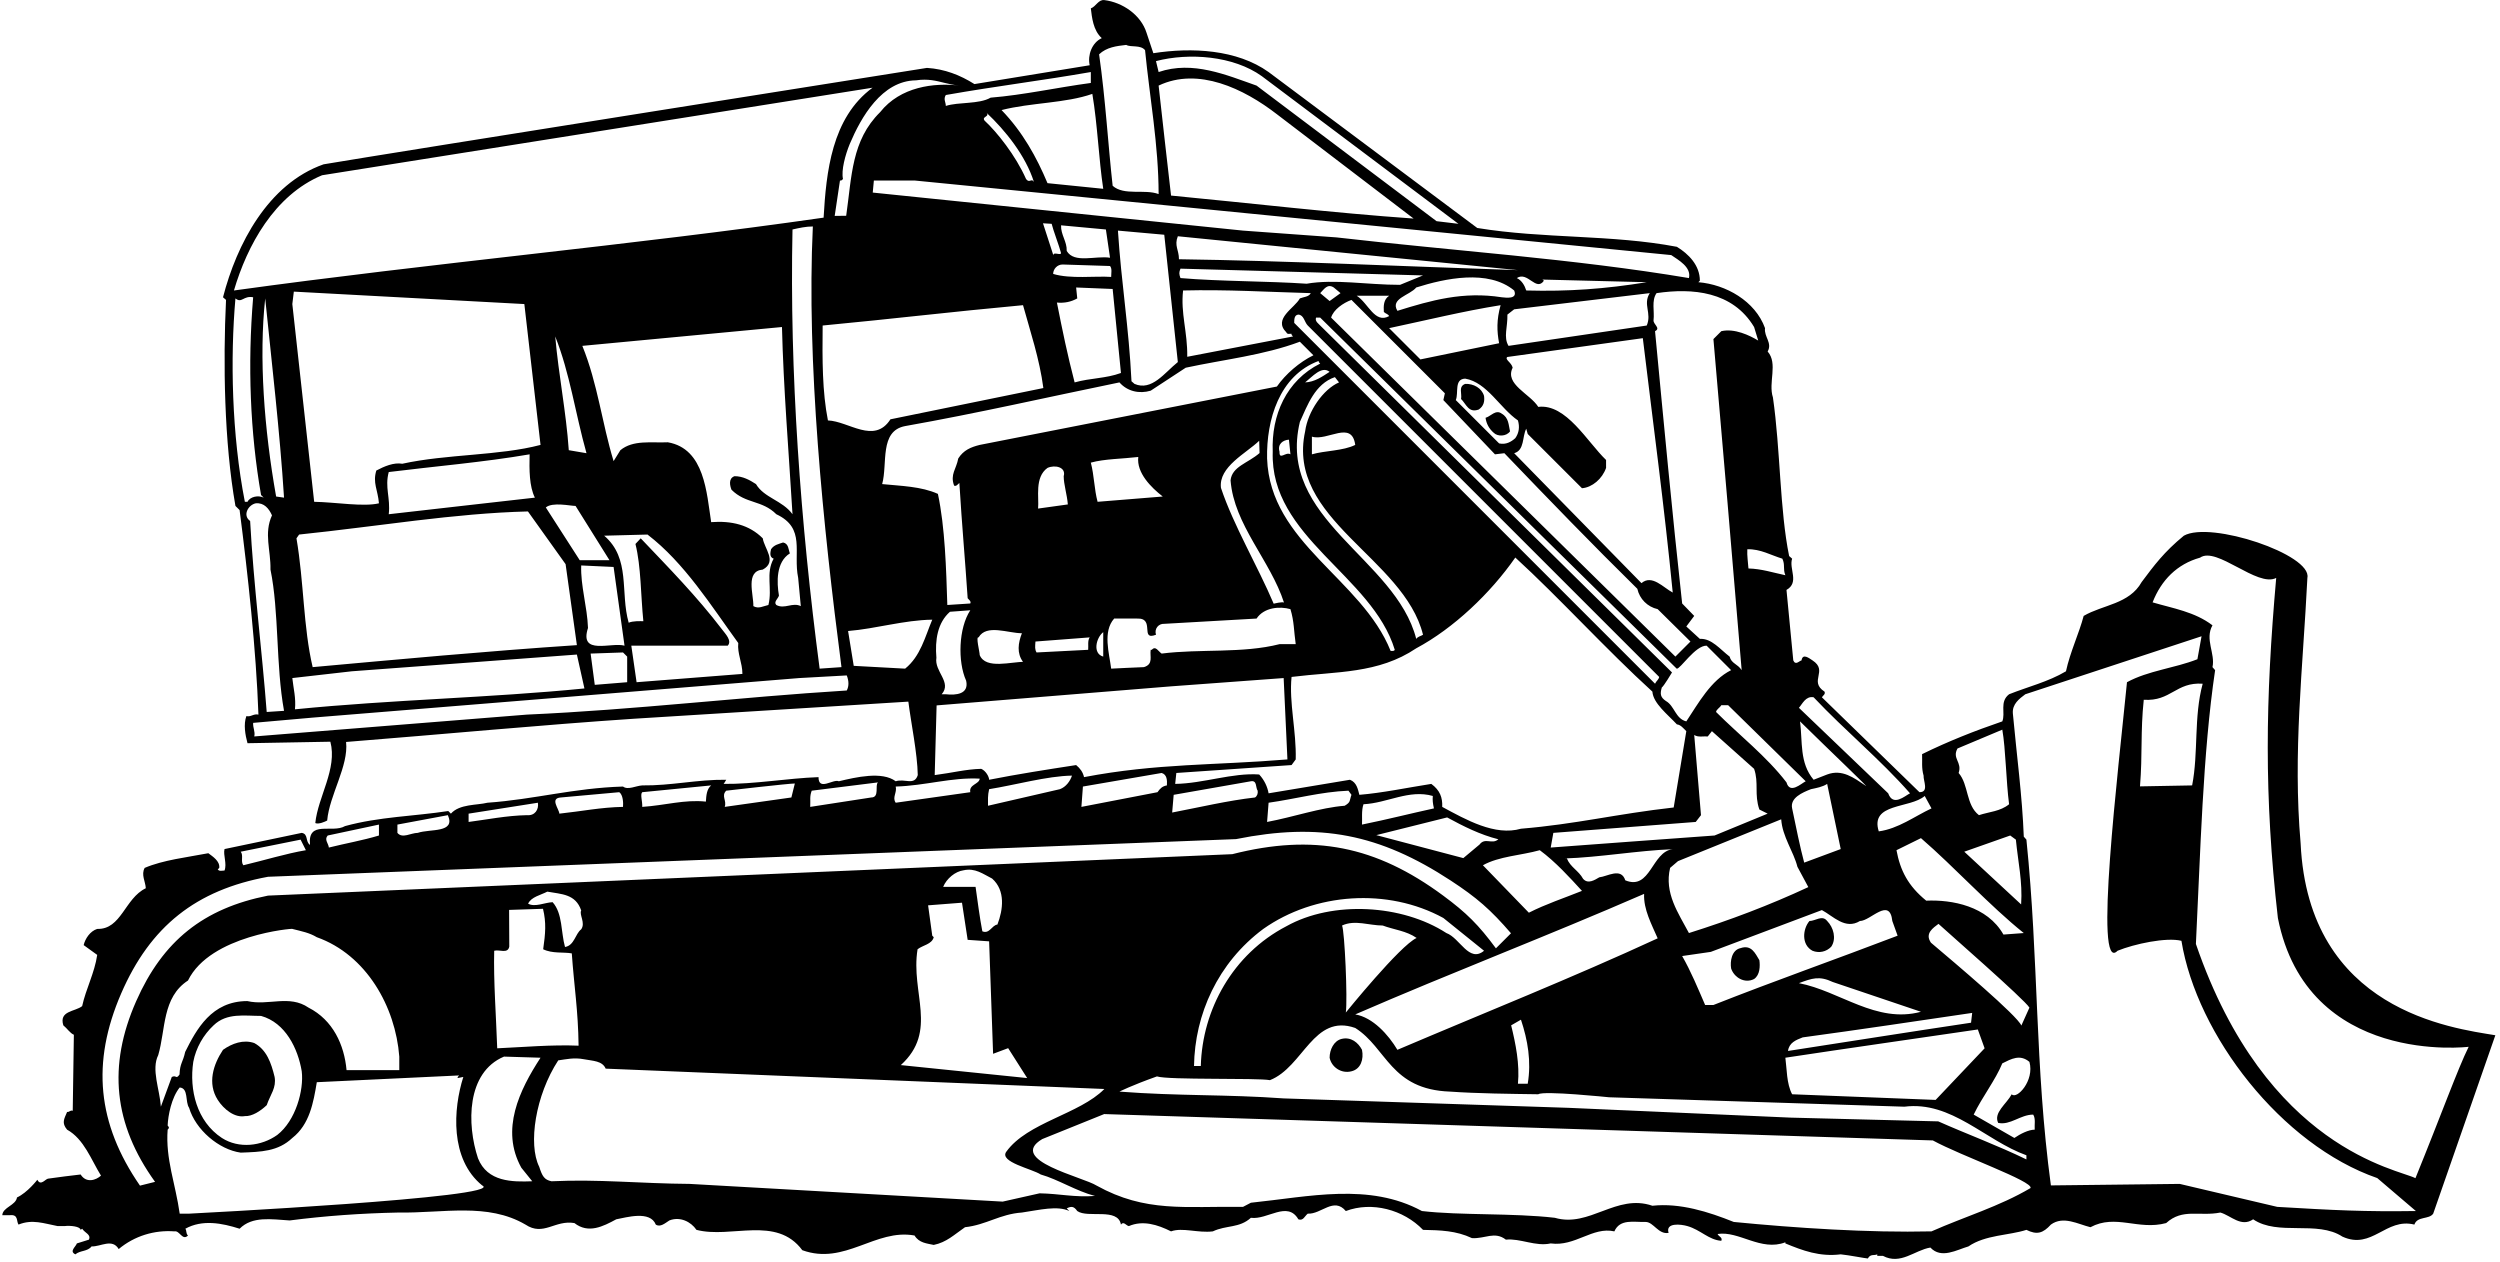 <?xml version="1.0" encoding="UTF-8"?>
<svg xmlns="http://www.w3.org/2000/svg" xmlns:xlink="http://www.w3.org/1999/xlink" width="531pt" height="268pt" viewBox="0 0 531 268" version="1.1">
<g id="surface1">
<path style=" stroke:none;fill-rule:nonzero;fill:rgb(0%,0%,0%);fill-opacity:1;" d="M 488.652 179.129 C 486.973 159.77 489.133 142.09 490.09 122.727 C 491.117 117.797 469.531 110.582 463.852 113.781 C 459.625 117.246 457.531 120.102 454.891 123.621 C 452.25 128.34 446.652 128.422 442.57 130.82 C 441.609 134.5 439.691 138.5 438.812 142.582 C 435.051 144.82 430.73 145.859 426.73 147.461 C 424.652 149.062 426.012 151.461 425.289 153.223 C 419.449 155.223 413.77 157.461 408.25 160.18 C 408.328 161.699 408.09 163.062 408.57 164.742 C 408.492 165.859 409.77 168.262 407.691 168.262 L 386.969 148.102 C 387.211 147.699 387.77 147.461 387.531 146.902 C 384.09 144.66 388.41 142.5 384.969 140.262 C 384.328 139.859 382.891 138.66 382.648 140.262 C 382.09 140.422 381.371 141.383 380.891 140.262 L 379.449 125.301 C 382.25 123.699 379.93 120.82 380.648 118.66 L 380.012 118.102 C 378.012 108.34 378.172 95.539 376.57 84.422 C 375.531 81.223 377.691 77.223 375.449 74.66 C 376.488 72.82 374.648 71.539 374.891 69.699 C 372.812 63.941 366.57 60.422 360.73 59.941 L 361.051 59.621 C 361.051 56.34 358.648 53.941 356.172 52.422 C 342.25 49.781 327.93 50.742 313.77 48.422 L 269.449 15.301 C 262.73 10.5 253.129 10.02 244.969 11.301 L 243.531 6.98 C 242.328 3.141 238.41 0.5 234.57 0.02 C 233.289 -0.141 232.809 1.379 231.691 1.781 C 231.93 3.699 232.172 6.422 234.012 8.102 C 231.93 9.062 230.969 11.699 231.449 13.859 L 206.969 17.859 C 203.93 15.941 200.648 14.66 196.891 14.422 C 196.891 14.422 82.891 32.5 68.73 34.902 C 56.891 39.062 50.25 51.941 47.367 63.141 L 48.008 63.699 C 47.367 76.98 47.609 93.941 50.008 107.461 L 50.891 108.34 C 52.648 121.941 54.41 138.102 54.891 151.781 C 53.848 151.539 53.289 152.34 52.328 152.102 C 51.688 153.859 52.09 156.102 52.57 157.859 L 70.168 157.539 C 71.691 163.301 67.531 169.223 66.969 174.82 C 67.691 175.141 69.012 174.527 69.492 174.285 C 69.973 168.848 74.066 162.715 73.508 157.594 C 93.746 155.992 115.371 153.941 134.648 152.66 L 192.934 149.027 C 193.492 153.508 194.852 159.988 194.934 164.629 C 194.215 166.945 192.172 165.301 190.25 165.941 C 187.371 163.781 181.852 165.062 178.172 165.941 C 176.969 165.383 173.852 168.102 173.852 165.062 C 167.211 165.301 160.172 166.582 153.688 166.5 C 153.852 166.34 154.25 165.621 154.25 165.621 C 148.172 165.539 142.488 166.902 136.41 166.82 C 135.051 166.902 133.371 167.859 132.328 167.062 C 121.77 167.383 113.609 169.781 103.527 170.5 C 101.289 171.062 97.609 170.742 95.77 172.82 L 95.211 172.262 C 87.93 173.383 80.57 173.461 73.289 175.461 C 70.57 177.062 65.289 174.102 65.848 179.461 C 64.809 178.742 65.531 177.141 64.09 176.902 L 47.688 180.34 C 47.367 181.621 48.25 183.461 47.688 184.902 C 47.211 184.902 46.57 185.141 46.25 184.66 L 46.57 184.34 C 46.73 182.902 45.211 181.941 44.25 181.223 C 39.688 182.102 34.648 182.66 30.73 184.34 C 29.93 185.781 30.891 187.223 30.969 188.66 C 26.488 190.82 25.77 197.461 20.648 197.301 C 19.129 197.781 18.09 199.383 17.77 200.742 L 20.648 202.82 C 20.09 206.66 18.25 210.02 17.449 213.703 C 15.93 214.902 12.488 214.66 13.449 217.781 C 14.25 218.422 14.891 219.461 15.688 219.781 L 15.449 235.941 C 14.969 235.703 14.73 236.262 14.25 236.18 C 13.609 237.703 13.051 238.5 14.25 239.941 C 17.848 241.941 19.367 246.34 21.449 249.703 C 20.41 250.66 18.328 251.383 17.129 249.461 C 14.891 249.703 12.57 250.023 10.25 250.34 C 9.688 250.34 8.648 252.023 7.93 250.582 C 7.93 250.582 5.848 253.301 3.609 254.34 C 3.367 256.023 0.57 256.422 0.488 258.102 L 2.168 258.102 C 3.93 257.941 3.449 259.383 3.93 260.102 C 6.891 258.902 9.289 259.863 12.25 260.422 L 13.688 260.422 C 14.969 260.262 17.051 260.5 17.129 261.223 L 17.449 260.98 C 18.09 261.941 19.367 262.18 18.891 263.301 L 16.328 264.102 C 16.09 264.82 14.648 265.781 16.008 266.422 C 17.051 265.543 18.57 265.863 19.449 264.742 C 21.367 264.82 23.848 262.98 25.211 265.301 C 28.57 262.5 32.809 261.223 37.051 261.543 C 38.168 261.301 38.73 263.621 39.93 262.422 C 39.449 262.02 39.688 261.383 39.367 260.98 C 42.969 258.98 47.129 259.781 50.891 260.98 C 53.609 258.262 57.609 258.98 61.531 259.223 C 68.969 258.262 76.73 257.703 84.57 257.543 C 94.168 257.703 103.527 255.383 111.609 260.102 C 115.449 262.66 117.852 259.062 122.008 259.781 C 124.969 262.102 128.09 260.5 130.891 258.98 C 133.051 258.582 138.09 257.062 139.289 260.102 C 140.25 260.742 141.289 259.781 142.172 259.223 C 144.41 258.34 146.73 259.461 147.93 261.223 C 155.289 263.141 164.891 258.102 170.41 265.543 C 179.449 268.82 185.93 260.902 194.25 262.422 C 195.211 264.02 196.891 264.102 198.328 264.422 C 201.051 263.863 202.648 262.262 204.969 260.66 C 209.449 260.18 212.41 257.859 217.051 257.543 C 220.891 256.98 224.57 256.023 227.129 257.223 L 226.57 256.66 C 227.531 256.18 228.09 256.18 228.809 257.223 C 231.051 258.82 237.449 256.422 238.09 260.102 C 238.648 259.301 239.211 260.34 239.77 260.422 C 242.73 259.141 245.852 260.102 248.73 261.543 C 251.129 260.66 254.488 261.941 257.609 261.543 C 260.488 260.18 263.211 260.902 265.691 258.66 C 269.211 259.141 273.449 254.98 275.77 258.98 C 276.809 259.383 277.129 258.262 277.77 257.781 C 280.648 257.941 283.289 254.18 285.852 257.223 C 291.371 255.141 298.09 256.902 302.25 261.223 C 305.93 261.301 309.289 261.383 312.648 262.98 C 315.449 263.141 317.449 261.461 319.852 263.301 C 322.891 262.98 326.172 264.82 329.371 264.102 C 334.57 264.82 338.25 260.5 342.891 261.543 C 344.09 258.82 347.051 259.621 349.531 259.543 C 351.211 259.543 352.25 262.262 354.41 261.863 C 353.691 259.621 357.051 260.02 358.41 260.422 C 361.211 261.223 362.969 263.383 365.609 263.543 C 365.93 262.82 365.051 262.66 364.812 262.102 C 369.371 261.383 374.012 265.863 379.211 263.863 L 379.211 264.102 C 382.891 265.621 386.492 266.98 390.969 266.422 C 392.648 266.582 396.328 267.301 396.73 267.301 C 397.289 266.262 398.09 266.742 398.73 266.422 L 398.73 266.742 L 399.93 266.742 C 403.691 268.742 406.652 265.543 410.012 264.98 C 412.328 267.461 415.609 265.461 418.09 264.742 C 421.691 262.262 426.73 262.422 430.41 261.223 C 432.652 262.34 433.93 261.941 435.609 260.102 C 438.25 258.18 441.371 260.02 444.012 260.66 C 449.371 257.781 454.172 261.383 460.09 259.781 C 463.609 256.582 467.133 258.422 471.609 257.543 C 473.852 258.18 476.012 260.742 478.57 258.98 C 483.852 262.582 492.172 259.141 497.531 262.66 C 503.852 265.543 506.73 258.582 512.812 260.102 C 513.449 258.262 515.93 259.062 516.812 257.781 L 530.012 219.887 C 520.863 218.367 490.305 214.676 488.652 179.129 Z M 426.973 177.461 L 428.172 178.34 C 428.652 183.223 429.609 187.223 429.289 192.102 L 417.211 180.902 Z M 286.73 165.621 L 269.449 168.5 C 269.211 167.141 268.57 165.699 267.449 164.5 C 261.77 164.102 255.531 166.422 249.609 166.5 L 249.852 164.18 L 274.328 162.5 L 275.211 161.301 C 275.371 155.301 273.77 149.223 274.328 143.781 C 283.93 142.582 292.73 143.141 300.809 137.699 C 308.73 133.461 316.57 126.02 321.852 118.422 C 331.051 126.82 341.289 138.102 350.969 146.902 C 351.129 149.383 354.25 151.781 356.172 153.859 C 356.969 153.941 357.531 154.66 358.172 155.301 L 355.492 171.508 C 343.41 172.867 334.648 175.062 323.051 176.02 C 317.531 177.621 311.371 174.102 306.328 171.383 C 306.41 169.383 305.852 167.859 304.012 166.5 C 298.891 167.301 293.609 168.422 288.73 168.82 C 288.41 167.621 288.172 166.18 286.73 165.621 Z M 287.051 168.82 C 286.582 170.082 286.969 170.34 285.609 171.141 C 280.41 171.539 274.73 173.539 269.129 174.582 L 269.449 170.5 C 275.129 169.703 280.57 168.18 286.41 167.941 Z M 230.25 165.062 C 230.012 164.02 229.449 163.223 228.57 162.5 C 222.328 163.461 216.172 164.422 210.09 165.621 C 210.09 164.98 209.371 163.699 208.41 163.301 C 205.129 163.383 202.293 164.148 198.531 164.629 L 198.934 149.828 L 248.73 145.781 L 272.648 144.02 L 273.449 161.301 C 258.012 162.582 245.77 162.102 230.25 165.062 Z M 247.852 166.82 C 246.891 166.98 246.41 167.461 245.852 168.262 L 229.691 171.383 L 230.012 167.062 L 246.73 164.18 C 247.852 164.5 247.93 165.699 247.852 166.82 Z M 227.691 164.742 C 227.289 165.941 226.41 167.141 225.129 167.621 L 209.852 171.141 C 209.852 169.941 209.77 168.98 210.09 167.621 C 215.609 166.742 222.41 164.82 227.691 164.742 Z M 167.77 117.539 C 167.449 116.742 167.531 115.461 166.328 115.223 C 165.449 115.539 164.41 115.699 163.77 116.66 C 163.625 117.312 163.371 118.34 164.328 118.66 C 162.57 121.781 164.09 124.98 163.211 128.5 C 162.09 128.742 161.129 129.383 160.012 128.742 C 160.09 126.262 158.25 121.301 162.012 120.98 C 165.129 119.301 162.328 116.5 162.012 114.34 C 159.129 111.461 155.371 110.582 151.051 110.902 C 150.09 104.742 149.688 95.301 141.852 93.941 C 138.328 94.102 134.488 93.383 131.77 95.621 L 130.328 97.941 C 127.852 89.859 126.969 81.539 123.688 73.461 L 166.09 69.461 C 166.41 82.5 167.531 95.941 168.328 109.223 C 166.172 106.262 162.328 105.781 160.57 102.82 C 159.211 101.941 157.77 101.141 156.012 101.141 C 154.648 101.621 155.051 103.223 155.371 104.02 C 158.41 107.062 161.852 106.18 164.891 109.223 C 171.211 112.18 168.41 117.301 169.531 122.742 L 170.09 128.742 C 168.328 127.859 166.648 129.461 164.891 128.5 C 164.25 127.859 165.289 127.141 165.449 126.5 C 164.969 123.699 164.809 119.383 167.77 117.539 Z M 153.371 133.699 C 147.93 126.582 142.172 120.742 136.09 114.34 L 134.969 115.539 C 136.172 120.34 136.09 126.5 136.648 131.941 C 135.93 131.941 134.488 131.859 133.531 132.262 C 131.688 125.781 134.008 118.66 128.328 113.781 L 137.531 113.539 C 145.371 119.539 151.051 128.66 156.809 136.582 C 156.57 138.82 157.688 140.742 157.688 143.141 L 135.211 144.902 L 134.09 137.141 L 154.57 137.141 C 155.531 136.102 154.09 134.66 153.371 133.699 Z M 123.449 120.102 L 130.328 120.422 L 132.648 137.141 C 129.852 136.34 122.969 139.301 124.891 133.383 C 124.73 128.82 123.289 124.422 123.449 120.102 Z M 62.09 144.02 L 74.73 142.582 L 122.531 139.027 L 124.133 146.227 C 103.973 148.227 83.531 148.582 62.648 150.66 C 62.891 148.262 62.328 146.262 62.09 144.02 Z M 122.25 107.461 L 129.449 118.98 L 123.129 118.98 L 115.93 107.781 C 117.371 106.582 121.129 107.461 122.25 107.461 Z M 117.93 71.461 C 121.051 79.301 122.172 87.699 124.57 96.262 L 120.809 95.621 C 120.25 87.461 118.648 79.699 117.93 71.461 Z M 120.133 119.828 L 122.531 137.027 C 103.254 138.309 84.09 140.102 66.41 141.699 C 64.41 133.223 64.57 123.699 62.969 114.34 L 63.531 113.539 C 80.488 111.781 96.371 109.027 112.133 108.629 Z M 113.609 105.699 C 103.211 106.902 92.891 108.02 82.57 109.223 C 82.969 105.699 81.691 103.539 82.57 100.262 C 92.168 99.062 102.73 98.18 112.488 96.5 C 112.41 99.781 112.41 103.301 113.609 105.699 Z M 85.449 98.5 C 83.609 98.18 81.609 99.062 79.93 99.941 C 79.129 102.582 80.25 104.02 80.488 106.902 C 77.211 107.699 71.289 106.66 66.73 106.582 L 62.09 64.582 L 62.41 61.941 L 111.371 64.582 L 114.809 94.5 C 106.008 96.82 94.891 96.422 85.449 98.5 Z M 132.328 138.582 L 133.211 139.461 L 133.211 144.902 L 126.328 145.461 L 125.449 138.82 Z M 168.328 48.742 C 169.77 48.422 171.129 48.102 172.648 48.102 C 171.289 76.82 174.809 111.621 178.73 141.699 L 174.09 142.02 C 170.012 111.062 167.688 79.062 168.328 48.742 Z M 175.852 89.301 C 174.648 83.223 174.648 76.422 174.73 69.141 C 189.93 67.699 201.691 66.262 217.289 64.82 C 218.809 70.34 220.809 76.262 221.609 82.422 L 189.129 89.062 C 185.691 94.422 180.25 89.461 175.852 89.301 Z M 225.691 56.18 L 235.77 56.5 C 236.25 57.062 236.012 58.02 236.012 58.82 C 232.648 58.578 227.371 59.301 223.691 58.18 C 223.691 57.141 224.57 56.18 225.691 56.18 Z M 225.371 47.859 L 234.891 48.742 L 235.77 54.742 C 232.648 54.262 228.172 56.02 226.57 53.301 C 226.648 51.301 225.289 49.859 225.371 47.859 Z M 327.609 59.379 L 349.77 59.941 C 340.891 61.379 333.129 61.941 324.172 61.699 C 323.852 60.66 323.211 59.539 322.172 59.062 C 324.488 57.539 326.25 62.02 327.93 59.621 Z M 382.09 208.82 C 384.891 207.781 386.41 207.223 389.289 208.582 L 408.012 214.902 C 398.492 217.461 390.812 210.5 382.09 208.82 Z M 418.891 215.141 L 418.652 217.223 C 405.289 219.223 392.73 221.223 379.77 223.223 C 380.012 221.461 381.449 220.902 382.891 220.34 C 395.289 218.66 406.891 216.902 418.891 215.141 Z M 363.93 213.461 L 362.172 213.461 C 360.648 209.941 359.129 206.262 357.289 203.062 L 363.371 202.18 L 386.969 193.301 C 389.371 194.582 391.93 197.539 395.051 195.621 C 397.289 195.621 401.371 190.422 401.93 195.621 L 403.051 198.742 C 390.09 203.703 376.891 208.34 363.93 213.461 Z M 396.172 166.82 C 393.77 165.223 391.289 163.301 388.09 164.5 L 385.211 165.621 C 382.172 162.02 382.891 157.539 382.328 153.223 C 388.41 159.223 397.852 168.18 396.172 166.82 Z M 388.09 166.5 L 390.969 180.34 L 383.211 183.223 C 382.328 179.941 381.449 175.539 380.648 171.703 C 380.172 169.461 382.812 168.34 384.648 167.621 C 385.77 167.383 387.129 167.141 388.09 166.5 Z M 381.77 184.102 L 384.09 188.422 C 375.852 192.262 367.371 195.461 358.73 198.18 C 356.488 193.941 353.449 189.703 354.73 184.34 L 356.41 182.902 L 378.328 174.02 C 378.57 177.703 380.969 180.902 381.77 184.102 Z M 345.211 186.98 C 344.328 184.18 341.371 186.18 339.691 186.34 C 338.73 186.902 337.289 187.859 336.25 186.66 C 335.289 184.902 333.531 184.18 332.809 182.34 L 332.25 182.34 C 339.738 182.105 347.758 180.664 355.273 180.371 C 350.805 180.898 350.586 189.207 345.211 186.98 Z M 364.172 177.461 C 351.93 178.34 341.289 179.141 329.371 180.02 L 329.93 176.902 L 360.172 174.582 L 361.289 173.141 L 359.852 156.102 C 360.648 156.66 361.852 156.34 362.73 156.422 L 363.609 155.301 L 372.57 163.301 C 373.609 166.262 372.57 168.742 373.691 171.941 L 375.449 172.82 Z M 358.172 153.223 C 355.852 152.66 355.691 149.941 353.852 148.902 C 352.648 148.102 352.57 147.383 352.969 146.02 C 353.371 145.781 355.133 142.828 355.133 142.828 L 280.41 69.141 C 280.172 68.82 279.211 68.262 279.531 67.461 L 280.41 67.461 L 356.133 142.027 C 356.852 142.188 360.09 137.062 362.488 137.141 L 367.691 142.34 C 363.371 144.5 360.73 149.383 358.172 153.223 Z M 242.969 141.699 C 242.41 141.699 236.012 142.02 236.012 142.02 C 235.609 138.742 234.172 134.18 236.648 131.383 L 241.531 131.383 C 245.449 131.223 242.012 136.18 245.531 134.82 C 245.129 133.539 246.09 132.422 247.289 132.5 L 266.891 131.383 C 268.488 128.98 271.852 128.742 274.09 129.383 C 274.891 132.02 274.809 134.02 275.211 136.82 L 271.77 136.82 C 263.93 138.82 254.891 137.781 246.73 138.82 C 246.09 138.422 245.449 137.062 244.648 138.02 L 244.41 138.02 C 244.172 139.383 245.051 141.062 242.969 141.699 Z M 233.129 106.582 C 232.41 103.941 232.41 100.98 231.691 98.262 C 234.57 97.461 238.41 97.461 241.77 97.062 C 241.371 100.422 244.488 103.539 246.969 105.461 Z M 234.328 134.262 L 234.328 139.461 C 232.012 138.82 232.809 135.461 234.328 134.262 Z M 272.734 128.027 C 272.574 127.707 270.531 128.227 270.531 128.227 C 267.172 120.309 261.973 111.547 259.332 103.629 C 258.773 99.148 264.73 96.262 267.449 93.621 L 267.531 96.227 C 265.055 98.387 261.691 99.062 261.371 102.02 C 262.09 111.461 269.852 119.066 272.734 128.027 Z M 269.129 97.383 C 268.969 89.223 271.691 79.781 280.09 76.66 C 280.012 76.902 280.25 77.062 280.41 77.223 C 273.211 80.82 270.012 88.18 270.328 95.941 C 269.691 114.102 291.449 122.18 296.25 138.02 C 296.09 138.34 295.691 138.262 295.371 138.262 C 289.211 122.902 269.77 115.383 269.129 97.383 Z M 282.41 78.98 C 280.809 80.02 279.211 81.141 277.211 81.223 C 278.73 80.02 280.73 77.621 282.41 78.98 Z M 274.09 96.5 C 273.129 95.859 271.691 97.859 271.77 95.941 C 271.289 94.34 272.488 93.461 273.77 93.383 Z M 276.09 89.621 C 277.691 86.102 279.289 81.539 283.531 80.102 L 284.41 81.223 C 281.051 82.66 277.77 87.383 277.211 91.621 C 273.129 110.34 298.172 118.422 302.25 134.82 C 301.77 135.141 301.211 135.141 300.809 135.699 C 296.41 118.5 271.129 110.34 276.09 89.621 Z M 287.852 94.5 C 285.289 95.781 281.371 95.699 278.648 96.5 L 278.648 92.742 C 281.93 93.781 287.129 89.141 287.852 94.5 Z M 274.891 68.582 C 274.891 67.859 274.891 66.902 275.77 66.82 C 276.969 66.902 277.051 68.422 277.77 69.141 L 352.41 143.781 C 352.328 144.34 351.77 144.66 351.531 145.223 Z M 273.211 70.582 C 273.449 71.141 274.012 70.82 274.328 70.902 C 274.25 71.141 274.488 71.301 274.648 71.461 C 267.129 72.902 259.691 74.34 252.172 75.781 C 252.25 70.5 250.73 66.5 251.289 61.699 C 260.488 61.461 269.371 62.02 278.41 62.262 C 278.012 63.062 276.891 63.062 276.09 63.383 C 274.969 65.461 270.328 67.699 273.211 70.582 Z M 293.93 66.262 C 294.328 66.66 294.809 66.66 295.051 67.141 C 292.012 68.82 290.648 64.422 288.172 62.82 L 295.051 62.82 C 293.852 63.621 293.852 64.98 293.93 66.262 Z M 318.73 64.82 C 317.852 67.941 317.93 70.34 318.41 72.902 L 301.691 76.34 L 295.051 69.699 C 302.969 68.02 310.73 66.102 318.73 64.82 Z M 311.211 80.422 C 315.852 81.223 318.57 86.66 322.41 89.301 C 322.809 90.66 322.648 91.941 321.852 93.062 C 320.969 93.859 319.852 94.5 318.41 94.18 L 309.211 84.98 C 309.852 83.461 308.809 80.5 311.211 80.422 Z M 296.809 66.02 C 295.211 63.383 299.449 62.742 300.809 61.062 C 306.891 59.141 316.09 57.141 321.609 61.699 C 322.41 63.621 319.852 63.223 318.969 63.141 C 310.73 61.859 304.012 63.781 296.809 66.02 Z M 297.371 60.5 C 290.328 60.5 283.531 59.223 277.531 60.262 C 269.371 59.699 259.129 59.781 250.73 59.062 C 250.41 58.18 250.41 57.859 250.73 57.062 L 302.25 58.5 Z M 284.73 62.262 L 282.41 63.941 L 280.41 62.262 C 281.211 61.461 281.93 60.18 283.289 61.062 Z M 355.852 139.461 L 282.73 67.461 C 283.211 65.781 285.289 64.34 287.051 63.699 L 306.891 83.539 L 306.57 84.98 L 317.531 96.5 L 319.531 96.262 C 329.051 106.18 338.25 115.699 347.77 125.062 C 348.25 127.223 349.93 128.902 352.09 129.383 L 359.051 136.262 Z M 348.648 123.859 L 321.609 96.262 C 323.852 95.621 323.289 92.742 324.172 91.062 L 324.488 92.18 L 336.012 103.699 C 338.172 103.539 340.328 101.699 341.129 99.383 L 341.129 97.699 C 337.129 93.859 332.648 85.699 326.73 86.422 C 324.969 83.621 319.531 81.621 321.289 78.102 C 321.051 76.98 319.574 76.387 320.133 75.828 L 348.934 71.828 C 351.172 90.387 353.449 107.141 355.289 125.859 C 353.289 124.82 350.891 121.941 348.648 123.859 Z M 349.77 69.141 L 320.41 73.461 C 319.289 71.621 320.25 69.461 320.172 66.82 L 321.609 65.699 L 350.41 62.262 C 348.891 64.66 350.891 66.5 349.77 69.141 Z M 250.41 55.062 C 250.41 53.062 249.371 52.18 250.172 50.18 L 322.41 57.379 C 298.09 56.578 272.891 55.379 250.41 55.062 Z M 250.172 76.902 C 247.371 79.141 244.648 83.141 240.969 81.539 L 240.328 80.98 C 239.77 69.461 238.172 60.18 237.449 48.98 L 247.289 49.859 Z M 238.09 79.223 C 234.809 80.422 231.691 80.262 228.25 81.223 C 226.73 75.383 225.691 70.34 224.488 64.262 C 226.09 64.422 227.531 64.102 228.809 63.383 L 228.57 61.062 L 236.328 61.379 Z M 223.734 54.227 L 221.531 47.426 L 223.371 47.539 C 223.656 48.785 225.016 52.371 225.332 53.629 C 225.547 54.473 223.699 53.324 223.734 54.227 Z M 192.25 90.5 C 207.609 87.781 222.57 84.34 237.77 81.223 C 239.449 83.141 242.012 83.699 244.41 82.98 L 251.852 78.102 C 260.012 76.34 268.41 75.461 276.09 72.582 L 278.969 75.461 C 276.012 76.902 273.051 79.461 271.211 82.102 L 208.09 94.5 C 206.172 94.98 204.648 95.621 203.531 97.383 C 203.129 99.621 201.77 100.742 202.648 103.141 C 203.129 103.383 203.449 102.82 203.77 102.582 C 204.328 111.781 204.969 118.582 205.531 127.062 C 205.77 127.383 206.328 127.699 206.09 128.18 L 201.211 128.5 C 200.969 120.82 200.73 112.02 199.211 104.902 C 195.691 103.301 191.371 103.223 187.371 102.82 C 188.57 98.5 186.73 91.539 192.25 90.5 Z M 231.129 138.02 L 220.172 138.582 C 219.77 137.941 219.852 137.383 219.93 136.262 L 231.449 135.383 C 230.969 136.102 231.211 137.141 231.129 138.02 Z M 222.488 99.383 C 224.09 98.66 226.488 99.223 225.93 101.141 C 225.93 102.902 226.648 105.062 226.809 107.141 L 220.488 108.02 C 220.73 105.699 219.691 101.383 222.488 99.383 Z M 217.289 140.582 L 217.609 140.582 C 214.891 140.5 209.371 142.262 208.09 139.141 C 208.09 138.422 207.211 135.141 207.852 135.383 C 209.531 132.5 214.09 134.5 217.051 134.5 C 216.25 136.582 215.93 138.742 217.289 140.582 Z M 205.211 144.582 C 205.852 147.461 203.051 147.699 200.891 147.461 L 200.012 147.461 C 202.25 144.902 198.41 142.66 198.891 139.699 C 198.57 135.941 199.129 132.262 201.77 129.941 L 206.09 129.621 C 203.609 133.383 203.371 140.5 205.211 144.582 Z M 249.289 168.82 L 265.691 165.941 C 267.051 165.699 266.648 167.301 267.129 167.941 C 267.211 168.5 267.051 169.062 266.57 169.383 C 260.891 170.02 254.809 171.461 248.969 172.582 Z M 289.609 170.82 C 294.648 170.582 299.289 167.621 304.328 169.062 C 304.25 169.941 304.328 170.66 304.57 171.703 C 299.449 172.82 294.809 174.02 289.289 175.141 C 289.371 174.102 289.129 172.102 289.609 170.82 Z M 307.371 173.621 C 310.891 175.539 314.41 177.301 318.25 178.262 C 316.891 179.461 315.449 177.781 314.25 179.383 L 310.809 182.262 L 292.328 177.383 Z M 327.051 180.582 C 330.41 183.062 333.449 186.422 336.012 189.223 C 332.25 190.742 328.328 192.02 324.73 193.859 L 314.969 183.781 C 318.41 181.859 323.051 181.703 327.051 180.582 Z M 349.211 189.859 C 349.051 193.141 350.812 196.34 352.09 199.301 C 334.09 207.621 315.211 215.141 296.809 222.98 C 294.891 219.781 291.609 216.102 287.852 215.461 C 308.488 206.5 328.648 198.82 349.211 189.859 Z M 320.969 217.781 L 323.051 216.582 C 324.488 220.902 325.289 225.461 324.488 230.18 L 322.41 230.18 C 322.809 226.023 321.93 221.703 320.969 217.781 Z M 285.051 196.582 C 287.77 195.301 290.809 196.582 293.691 196.582 C 296.012 197.461 298.73 197.703 300.891 199.223 C 297.371 200.82 285.852 215.062 285.852 215.062 C 286.25 212.262 285.609 197.781 285.051 196.582 Z M 307.211 198.18 C 297.852 192.102 283.051 191.223 273.211 196.742 C 261.852 202.66 255.371 214.422 255.051 226.422 L 253.609 226.422 C 253.77 215.461 258.648 204.5 268.328 197.301 C 279.211 189.621 294.73 188.5 306.57 194.98 L 315.211 201.941 C 312.012 204.582 310.09 199.223 307.211 198.18 Z M 269.734 229.426 C 276.852 226.629 278.969 215.223 287.852 218.34 C 294.57 222.582 295.332 231.426 308.012 231.859 C 313.691 232.262 320.969 232.34 326.73 232.422 C 327.852 231.621 341.77 233.062 341.77 233.062 L 404.492 235.062 C 414.492 233.781 421.691 242.262 430.41 245.383 L 430.41 246.262 C 424.332 243.301 417.609 240.82 411.691 238.18 L 380.328 237.383 L 333.129 235.301 L 272.648 233.301 C 260.488 232.422 250.328 232.82 237.77 231.859 C 237.77 231.859 240.133 230.629 245.734 228.629 C 248.133 229.426 267.137 228.914 269.734 229.426 Z M 380.648 232.422 C 379.449 230.18 379.531 226.98 379.211 224.66 C 392.41 222.66 406.492 220.66 420.09 218.66 L 421.531 222.66 L 411.129 233.621 Z M 410.133 200.227 C 408.762 198.25 410.629 197.07 411.734 196.227 C 413.094 197.508 430.09 212.34 431.051 214.02 L 429.336 217.828 C 428.496 215.73 415.336 204.629 410.133 200.227 Z M 425.531 198.5 C 422.09 192.422 414.57 191.062 409.129 191.301 C 405.289 188.18 403.609 184.902 402.812 180.582 L 408.012 178.02 C 415.051 184.102 422.652 192.422 429.852 198.18 Z M 415.77 158.98 L 425.289 154.98 C 426.012 159.062 426.09 165.941 426.73 170.82 C 424.891 172.34 422.492 172.422 420.328 173.141 C 417.531 170.98 418.172 166.66 416.012 164.18 C 416.812 161.859 414.57 161.141 415.77 158.98 Z M 408.812 169.062 L 410.25 171.703 C 406.652 173.383 403.211 176.02 399.051 176.582 C 397.129 170.5 405.691 171.781 408.812 169.062 Z M 385.211 148.102 C 392.09 155.383 399.289 161.223 405.691 168.5 C 404.57 169.062 402.09 171.383 401.051 168.5 L 382.09 150.34 C 382.812 149.539 383.531 147.781 385.211 148.102 Z M 383.531 165.941 C 382.57 166.422 380.172 168.742 379.449 166.18 C 375.211 160.66 369.449 156.18 364.488 151.223 C 364.57 150.66 365.289 150.34 365.609 149.781 L 367.051 149.781 Z M 378.57 118.66 C 379.211 120.02 378.648 120.82 379.211 122.18 C 376.57 121.621 374.172 120.82 371.371 120.742 C 371.289 119.383 371.051 118.102 371.129 116.66 C 373.93 116.582 376.172 117.941 378.57 118.66 Z M 372.57 69.461 L 373.449 72.34 C 371.609 71.223 368.41 69.699 365.609 70.34 L 363.93 72.02 C 365.93 94.742 367.93 118.582 369.93 142.34 C 369.051 140.98 367.77 140.98 367.371 139.461 C 365.371 137.941 363.531 135.539 361.051 135.699 L 358.172 133.062 L 359.852 130.82 L 357.289 128.18 C 355.211 109.301 353.371 89.699 351.531 70.34 C 352.812 69.699 351.129 68.902 351.211 68.02 C 351.449 66.102 350.73 63.859 351.852 62.262 C 359.449 61.141 368.012 61.859 372.57 69.461 Z M 354.969 54.18 C 356.488 55.223 359.289 56.742 358.73 59.062 C 333.93 54.902 308.809 53.301 283.852 50.422 L 264.012 48.98 L 185.371 40.902 L 185.609 38.34 L 194.25 38.34 Z M 209.531 23.941 C 213.531 27.699 217.852 33.062 219.609 38.66 C 219.07 37.727 218.691 39.027 217.934 38.027 C 215.734 33.027 211.734 28.027 209.133 25.629 C 208.422 24.715 210.312 24.828 209.531 23.941 Z M 246.09 18.18 C 254.488 14.18 264.172 18.82 271.211 24.262 L 300.25 46.422 C 283.129 45.223 265.531 43.141 248.73 41.539 C 247.852 33.699 246.969 26.34 246.09 18.18 Z M 268.012 16.18 L 309.77 47.539 L 305.129 46.98 L 266.891 18.18 C 260.488 15.941 253.371 12.82 246.09 15.301 L 245.531 12.98 C 252.57 11.141 262.012 11.859 268.012 16.18 Z M 239.211 9.539 C 240.172 10.102 242.25 9.461 243.211 10.66 C 244.172 20.5 246.09 30.898 246.09 41.223 C 243.129 40.102 238.73 41.621 236.328 39.461 C 235.371 30.898 234.809 21.062 233.449 11.539 C 235.051 10.02 237.129 9.781 239.211 9.539 Z M 234.328 40.102 L 222.488 38.902 C 220.172 33.379 217.211 28.02 212.73 23.379 C 218.969 21.781 226.328 21.941 232.012 19.941 C 233.129 26.578 233.371 33.781 234.328 40.102 Z M 231.691 15.301 L 231.691 17.621 C 224.57 18.578 217.371 20.18 210.41 20.742 C 207.93 22.18 203.609 21.621 200.891 22.5 C 200.891 21.699 200.328 21.062 200.891 20.18 C 211.77 18.262 221.129 17.141 231.691 15.301 Z M 194.57 17.062 C 195.844 16.875 196.906 16.898 197.887 17.027 C 199.852 17.289 201.473 17.969 203.77 18.18 C 198.41 17.539 191.254 18.387 186.934 23.828 C 180.852 29.828 180.934 37.426 179.73 45.828 L 177.289 45.859 L 178.41 38.34 C 178.73 38.422 178.891 38.18 179.051 38.02 C 178.648 36.18 179.531 32.902 180.488 30.578 C 182.891 24.898 187.289 17.141 194.57 17.062 Z M 68.41 37.223 L 185.332 18.629 C 176.613 25.027 175.492 36.629 174.934 46.227 C 134.371 52.066 91.77 55.859 49.688 61.699 C 52.488 52.18 58.25 41.461 68.41 37.223 Z M 60.328 105.699 L 58.648 105.461 C 56.09 91.062 54.969 75.941 56.328 63.383 C 57.688 76.82 59.449 91.781 60.328 105.699 Z M 50.008 63.383 C 51.367 64.5 51.688 62.742 53.77 63.141 C 52.57 77.539 53.129 91.859 55.449 105.141 L 56.008 105.699 C 54.891 105.141 53.129 105.461 52.57 106.582 L 52.008 106.582 C 49.211 92.34 48.891 76.02 50.008 63.383 Z M 53.129 110.66 C 51.449 109.461 52.73 107.223 54.328 106.902 C 56.09 106.742 57.129 108.02 57.77 109.461 C 56.008 113.301 57.531 116.82 57.449 120.98 C 59.289 129.941 58.57 141.301 60.328 150.98 L 56.648 151.223 C 55.688 138.582 53.848 124.02 53.129 110.66 Z M 179.852 146.66 C 156.648 148.102 135.211 150.742 111.93 151.781 L 54.008 156.422 C 54.25 155.383 53.688 154.582 53.77 153.539 L 66.41 152.422 L 169.77 144.02 L 179.852 143.461 C 180.328 144.66 180.328 145.781 179.852 146.66 Z M 192.25 142.02 L 181.332 141.426 L 180.133 134.027 C 186.055 133.547 192.012 131.699 198.012 131.621 C 196.488 135.223 195.531 139.383 192.25 142.02 Z M 190.25 167.062 C 196.41 166.902 202.172 165.062 208.09 165.383 C 208.012 166.582 205.77 166.582 206.09 168.262 L 190.25 170.5 C 189.449 169.383 190.57 168.34 190.25 167.062 Z M 172.41 167.941 L 186.488 166.18 C 185.77 166.742 186.891 169.383 185.051 169.383 L 172.09 171.383 C 172.172 169.859 171.93 169.223 172.41 167.941 Z M 154.25 167.941 C 154.25 167.941 167.508 166.414 168.824 166.414 L 168.09 169.383 L 153.93 171.383 C 154.41 170.02 153.129 169.062 154.25 167.941 Z M 136.41 168.262 L 151.051 166.82 C 150.09 167.621 150.012 168.98 149.93 170.262 C 145.371 169.781 141.289 171.062 136.41 171.383 C 136.488 170.262 135.93 168.742 136.41 168.262 Z M 119.129 169.383 L 131.531 168.262 C 132.328 168.82 132.41 170.5 132.328 171.383 C 127.688 171.461 123.371 172.34 118.809 172.82 C 118.73 171.781 116.73 169.539 119.129 169.383 Z M 99.531 172.82 L 114.25 170.5 C 114.488 171.941 113.609 173.301 111.93 173.141 C 107.609 173.223 103.289 174.102 99.531 174.582 Z M 84.41 175.141 L 95.129 173.141 C 96.832 177 91.332 176 88.73 176.902 C 87.289 176.902 85.449 178.18 84.41 176.902 Z M 69.609 177.461 L 80.488 175.141 L 80.488 177.461 C 77.051 178.5 73.367 179.141 69.848 180.02 C 69.77 179.141 68.809 178.34 69.609 177.461 Z M 63.848 178.34 L 64.969 180.582 C 60.73 181.301 56.09 182.742 51.688 183.781 C 51.051 182.98 51.77 181.703 51.129 180.902 Z M 29.73 251.828 C 20.652 238.668 19.383 225.703 25.73 211.027 C 31.906 196.762 41.641 189.023 56.934 186.227 L 262.531 178.227 C 280.293 174.66 292.977 177.109 308.133 187.027 C 313.684 190.66 316.598 193.207 320.934 198.227 L 317.734 201.426 C 314.062 196.457 311.504 193.898 306.531 190.227 C 292.211 179.645 278.992 177.051 261.734 181.426 L 56.934 190.227 C 43.211 192.938 34.586 199.836 28.934 212.629 C 22.844 226.398 24.137 238.809 32.934 251.027 Z M 194.891 201.621 C 196.012 200.742 197.93 200.582 198.328 199.062 L 198.012 198.742 L 197.129 192.293 L 204.328 191.734 L 205.531 199.621 L 210.09 199.941 L 210.934 223.828 L 214.133 222.629 L 218.172 228.98 L 191.332 226.227 C 199.332 218.949 193.371 210.902 194.891 201.621 Z M 200.328 188.371 C 201.051 186.609 202.891 185.09 204.648 184.852 C 207.129 184.289 208.809 185.648 210.73 186.609 C 213.609 189.168 213.051 193.25 211.852 196.371 C 210.648 196.531 210.172 198.449 208.648 197.809 C 208.09 194.93 207.609 191.168 207.211 188.371 Z M 108.133 193.266 L 115.332 193.027 C 116.051 195.988 115.852 198.262 115.371 201.621 C 117.289 202.582 119.77 202.18 121.449 202.5 C 121.93 209.383 122.809 214.66 122.891 222.102 C 117.211 221.859 110.969 222.422 105.609 222.66 C 105.371 215.781 104.809 208.34 104.969 201.941 C 106.09 201.621 107.848 202.66 108.172 201.062 Z M 120.008 201.141 C 119.129 198.02 119.531 194.02 117.371 191.621 C 115.688 191.703 113.609 192.742 112.172 191.941 C 112.809 190.5 114.891 190.102 116.25 189.383 C 119.289 189.941 122.25 189.859 123.449 193.383 C 122.969 194.262 124.41 196.02 123.449 197.383 C 122.172 198.34 122.008 200.82 120.008 201.141 Z M 34.168 235.062 C 33.93 231.383 32.09 227.141 33.609 224.102 C 35.211 218.66 34.41 211.859 39.93 208.262 C 44.648 198.582 62.41 197.141 62.09 197.301 C 64.133 197.828 65.691 198.102 67.289 199.062 C 77.848 202.82 84.008 213.859 84.809 224.422 L 84.809 227.301 L 73.609 227.301 C 73.129 221.941 70.73 216.66 65.531 214.02 C 61.449 211.223 57.012 213.668 52.531 212.629 C 44.934 212.629 41.73 218.629 39.332 223.426 C 38.852 225.668 38.211 225.828 38.133 228.227 C 37.332 229.348 37.531 228.262 36.488 228.742 Z M 58.891 241.062 C 55.531 243.461 50.73 244.023 47.129 241.703 C 41.77 238.18 40.168 231.461 41.051 225.543 C 41.609 222.582 43.211 219.781 45.367 217.781 C 48.168 215.062 52.008 215.781 55.449 215.781 C 60.648 217.223 63.289 222.742 64.09 227.543 C 64.57 231.543 62.809 238.023 58.891 241.062 Z M 40.168 257.781 L 38.168 257.781 C 37.289 251.461 35.129 246.18 35.609 239.941 C 35.77 239.781 35.93 239.621 35.848 239.383 L 35.609 239.062 C 35.688 236.98 36.41 233.141 38.168 230.98 C 40.09 231.141 39.289 234.023 40.168 235.301 C 41.531 239.941 46.488 244.18 51.129 244.82 C 55.449 244.66 59.051 244.582 62.09 241.703 C 65.77 238.82 66.57 234.18 67.289 229.859 L 97.531 228.422 C 97.371 228.582 97.129 228.742 97.211 228.98 L 98.41 228.742 C 96.25 235.543 95.531 246.18 102.41 251.781 C 107.93 254.34 40.168 257.781 40.168 257.781 Z M 101.527 246.023 C 99.129 238.82 99.051 227.781 107.051 224.422 L 114.809 224.66 C 110.328 231.543 106.25 239.941 110.73 248.023 L 113.051 250.902 C 108.809 251.062 103.527 251.062 101.527 246.023 Z M 220.809 253.461 L 212.969 255.223 L 146.488 251.461 C 135.93 251.383 127.129 250.422 117.129 250.902 C 115.609 250.582 115.172 249.828 114.531 247.828 C 112.133 243.027 113.73 232.629 118.57 225.223 C 120.328 224.98 121.926 224.582 124.008 224.98 C 125.945 225.352 127.93 225.301 128.648 226.98 L 234.57 231.301 C 229.289 236.66 218.215 238.387 213.734 244.629 C 212.168 246.809 219.211 248.262 221.051 249.461 C 224.73 250.5 228.57 252.98 232.57 254.023 C 228.09 254.34 225.129 253.543 220.809 253.461 Z M 431.289 252.34 C 424.652 256.262 417.289 258.422 410.25 261.543 C 396.969 261.863 381.289 260.82 368.25 259.543 C 362.891 257.383 356.812 255.461 350.969 256.102 C 343.289 253.461 337.609 260.82 330.25 258.66 C 321.289 257.621 310.172 258.18 302.012 257.223 C 290.809 251.141 278.09 254.18 265.691 255.461 L 264.012 256.34 C 251.609 256.18 243.332 257.586 232.934 251.828 C 230.055 249.988 213.852 246.422 221.371 241.941 L 234.531 236.629 L 410.535 242.227 C 416.535 245.508 431.852 250.902 431.289 252.34 Z M 432.172 239.941 C 430.891 239.941 429.133 240.82 427.852 241.703 L 419.211 236.742 C 420.973 233.062 423.852 229.383 425.289 225.859 C 427.211 224.902 429.051 223.859 431.051 225.543 C 432.172 229.543 428.332 233.621 427.289 232.422 C 426.172 234.5 423.371 236.34 424.41 238.5 C 426.973 239.062 429.133 236.742 431.852 236.742 C 432.41 237.621 432.09 238.902 432.172 239.941 Z M 483.691 256.34 L 462.973 251.461 L 435.609 251.781 C 432.172 226.34 433.051 204.102 430.41 178.34 L 429.852 177.703 C 429.531 169.141 428.332 160.262 427.531 151.539 C 427.371 149.539 428.891 148.422 430.172 147.461 L 467.609 135.141 L 466.73 140.02 C 461.852 141.941 456.332 142.422 451.77 144.902 C 449.93 163.621 444.652 207.223 449.77 201.941 C 453.289 200.5 460.133 199.027 463.336 199.828 C 466.613 219.906 484.613 243.188 504.934 250.227 L 513.133 257.223 C 502.25 257.383 495.852 257.062 483.691 256.34 Z M 467.852 145.223 C 465.93 152.262 466.973 159.859 465.609 166.82 L 454.535 167.027 C 455.094 160.148 454.613 155.426 455.336 148.629 C 461.094 149.027 462.172 144.82 467.852 145.223 Z M 513.039 250.246 C 509.438 248.328 481.383 244.141 466.41 200.5 C 467.371 181.301 467.852 160.102 470.492 142.34 L 469.93 141.699 C 470.57 138.82 468.25 135.781 469.93 132.82 C 466.172 129.941 461.531 129.223 457.211 127.941 C 459.051 123.223 462.41 119.809 467.289 118.449 C 470.812 115.969 479.465 124.836 483.465 122.754 C 481.172 148.715 480.852 168.883 483.824 195 C 490.09 226.562 524.344 222.34 524.344 222.34 C 522.012 227.047 518.52 236.793 513.039 250.246 "/>
<path style=" stroke:none;fill-rule:nonzero;fill:rgb(0%,0%,0%);fill-opacity:1;" d="M 54.008 221.543 C 51.688 220.742 49.289 221.621 47.367 222.98 C 45.289 226.102 44.008 230.102 46.25 233.621 C 47.531 235.621 49.848 237.461 52.008 237.062 C 53.531 237.141 55.289 236.023 56.648 234.742 C 57.449 232.422 58.73 231.062 58.328 228.742 C 57.609 225.781 56.648 222.98 54.008 221.543 "/>
<path style=" stroke:none;fill-rule:nonzero;fill:rgb(0%,0%,0%);fill-opacity:1;" d="M 287.051 227.543 C 289.051 227.062 289.691 224.98 289.289 222.98 C 288.488 221.461 286.969 220.18 284.969 220.66 C 283.289 221.062 282.41 222.98 282.41 224.66 C 282.809 226.66 284.891 228.102 287.051 227.543 "/>
<path style=" stroke:none;fill-rule:nonzero;fill:rgb(0%,0%,0%);fill-opacity:1;" d="M 311.211 81.539 C 309.691 82.102 310.57 83.621 310.328 84.742 C 311.449 85.859 311.93 87.781 314.09 86.98 C 315.129 86.262 315.371 85.301 315.211 84.102 C 314.73 82.422 312.969 81.461 311.211 81.539 "/>
<path style=" stroke:none;fill-rule:nonzero;fill:rgb(0%,0%,0%);fill-opacity:1;" d="M 320.73 91.621 C 320.41 90.262 320.488 88.742 318.969 87.859 C 317.691 86.902 316.648 88.422 315.531 88.742 C 315.691 89.941 316.25 91.062 317.289 91.941 C 318.09 92.742 319.93 92.742 320.73 91.621 "/>
<path style=" stroke:none;fill-rule:nonzero;fill:rgb(0%,0%,0%);fill-opacity:1;" d="M 369.691 201.383 C 367.77 201.781 367.449 204.262 367.691 205.703 C 368.328 207.621 370.57 208.98 372.57 207.941 C 373.852 207.062 373.852 205.141 373.691 203.941 C 372.812 202.5 372.012 200.582 369.691 201.383 "/>
<path style=" stroke:none;fill-rule:nonzero;fill:rgb(0%,0%,0%);fill-opacity:1;" d="M 384.328 195.621 C 382.891 197.301 382.57 200.66 384.969 201.941 C 386.328 202.5 387.93 202.18 388.969 201.062 C 390.09 199.383 389.449 196.98 388.09 195.621 C 387.051 194.262 385.609 195.621 384.328 195.621 "/>
</g>
</svg>
